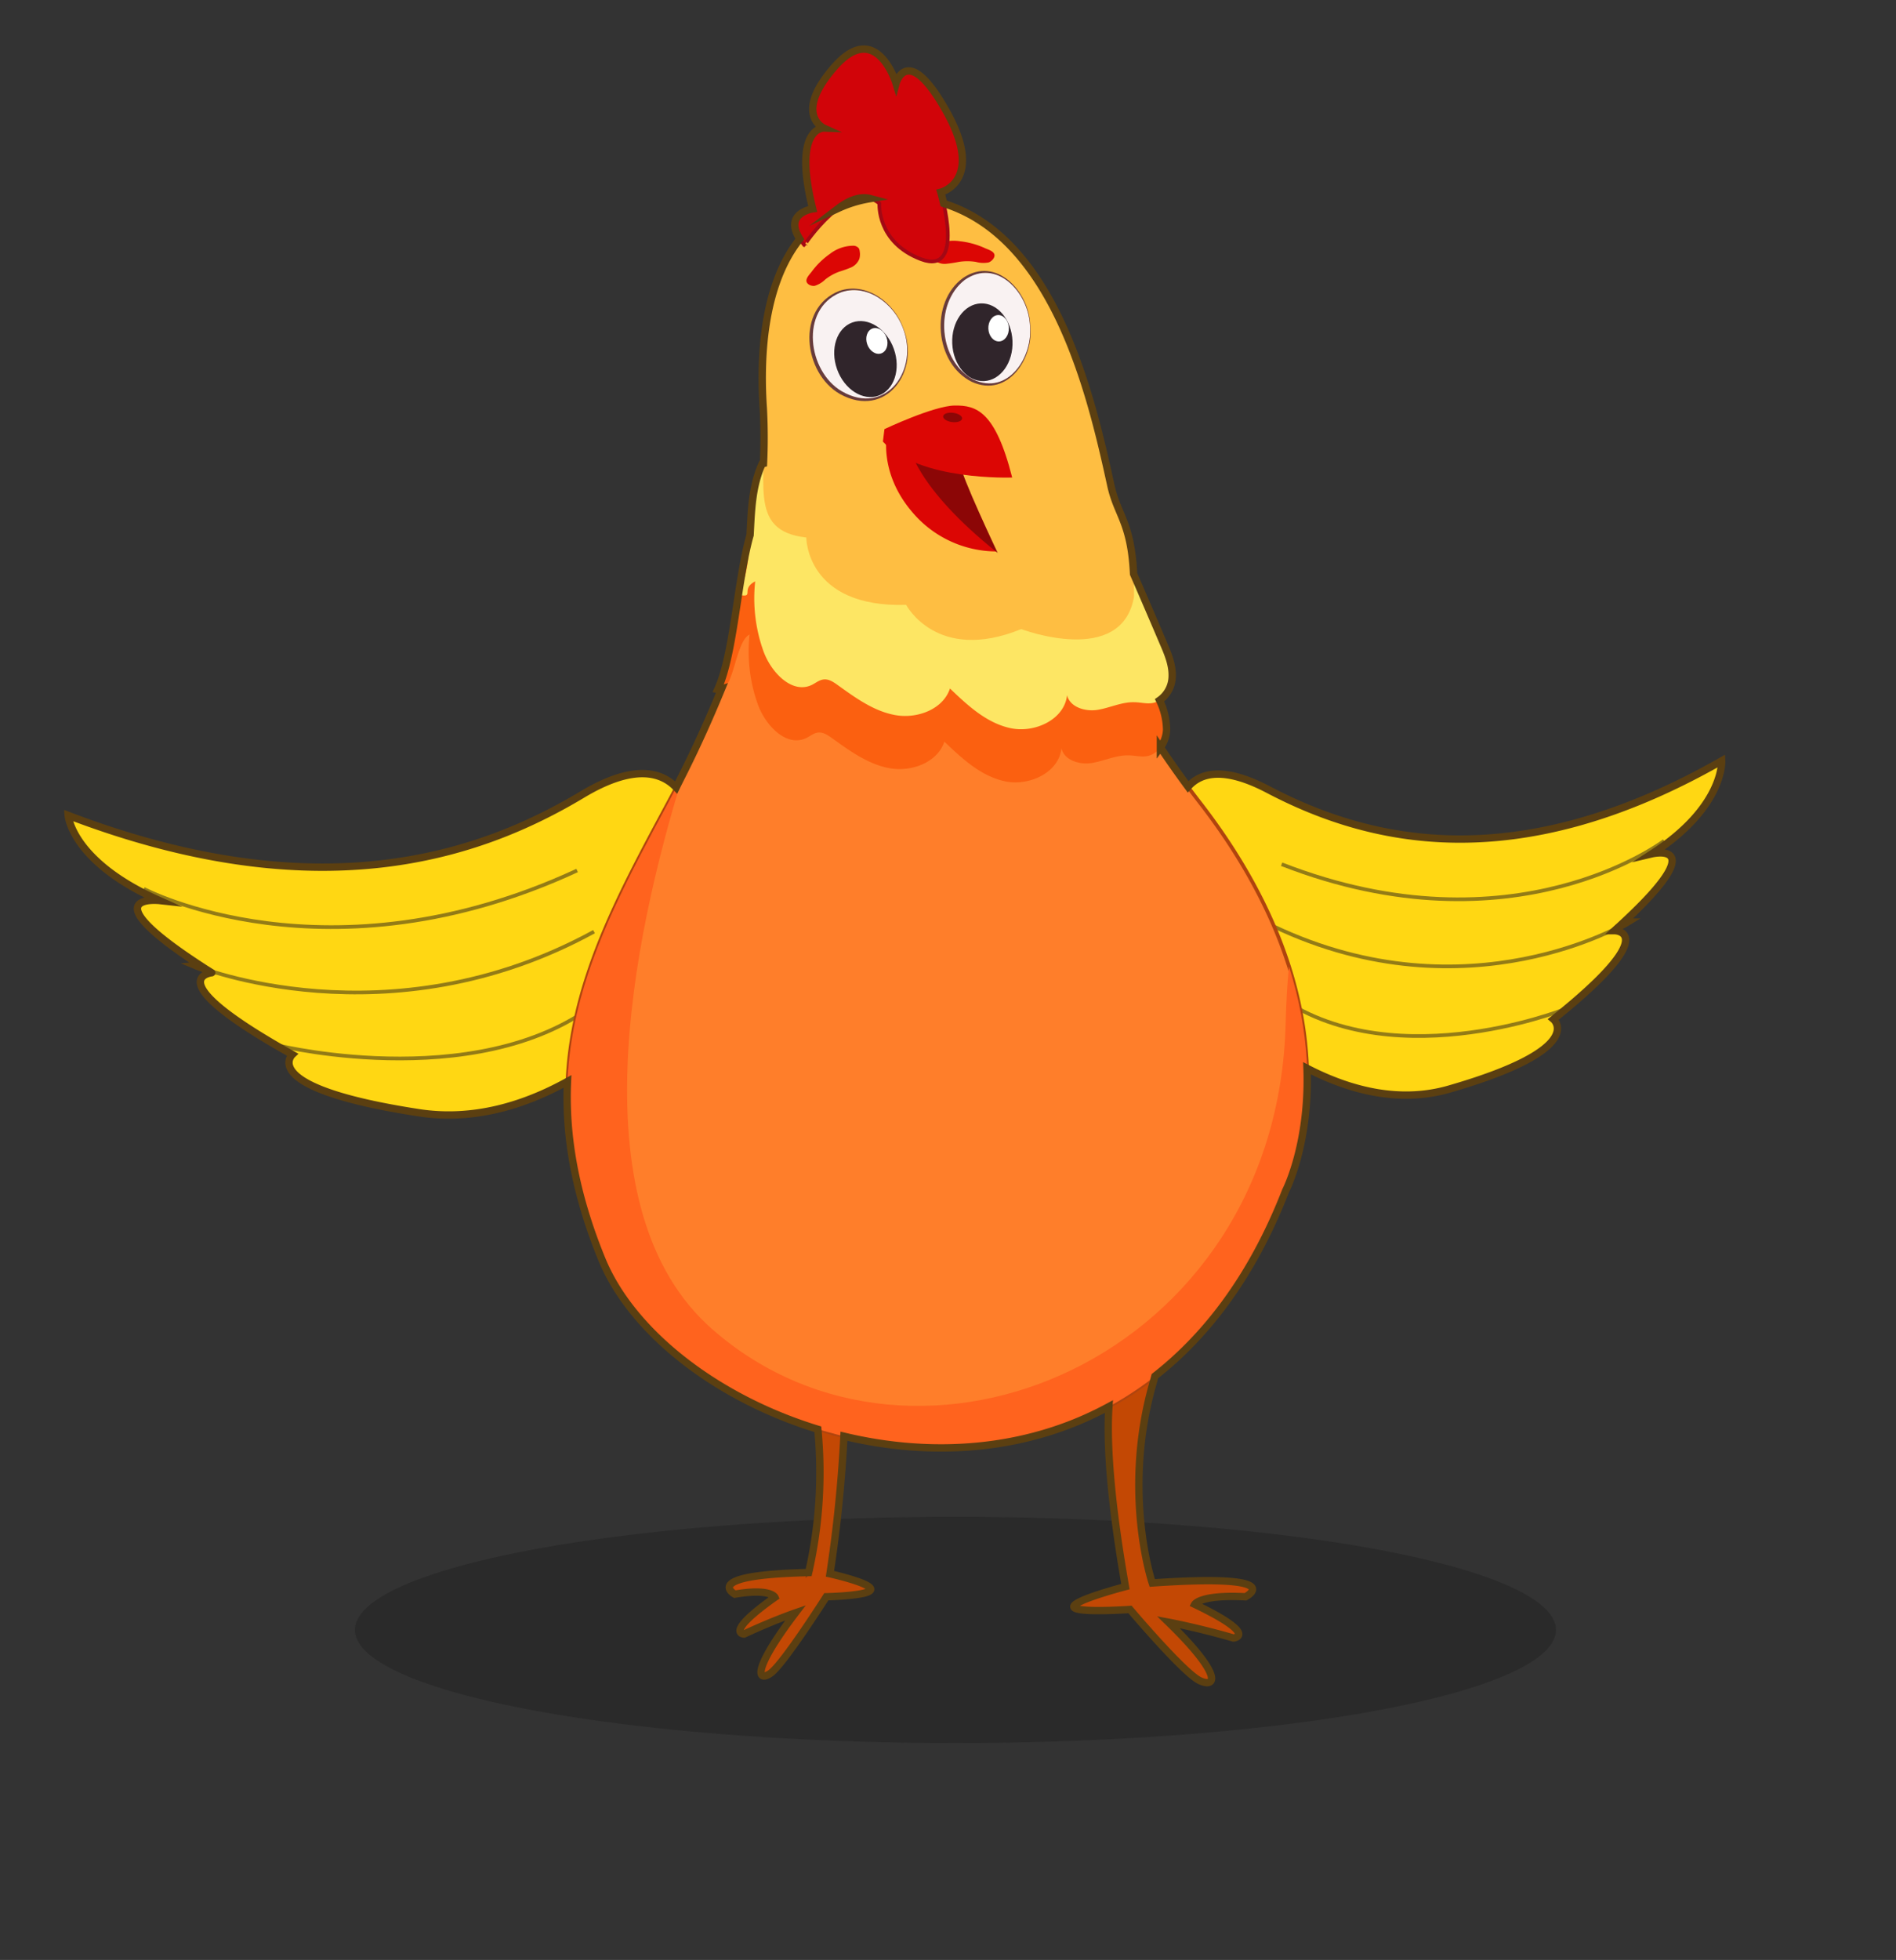 <svg xmlns="http://www.w3.org/2000/svg" xmlns:xlink="http://www.w3.org/1999/xlink" viewBox="0 0 516.29 533.42"><rect x="0" y="0" width="516.29" height="533.42" fill="#333333" stroke="none"/><defs><style>.cls-1,.cls-18{fill:none;}.cls-2{isolation:isolate;}.cls-3{fill:#050505;opacity:0.2;}.cls-4{fill:#c34804;stroke:#7c320d;}.cls-17,.cls-18,.cls-4,.cls-5,.cls-6{stroke-miterlimit:10;}.cls-5{fill:#ffd713;stroke:#937b16;}.cls-6{fill:#ff7e2a;stroke:#af440e;}.cls-7{fill:#ff631e;}.cls-8{fill:#fb6010;}.cls-9{fill:#fde664;}.cls-10{fill:#febe42;}.cls-11{fill:#dc0604;}.cls-12{fill:#8c0606;}.cls-13{fill:#f9f2f2;}.cls-14{fill:#683c3c;}.cls-15{fill:#30252b;}.cls-16{fill:#fff;}.cls-17{fill:#d10409;stroke:#a30814;}.cls-18{stroke:#5b3f11;stroke-width:2px;}.cls-19{clip-path:url(#clip-path);}.cls-20{fill:url(#linear-gradient);}.cls-21{opacity:0.32;}.cls-22{fill:#300914;}.cls-23{fill:url(#linear-gradient-2);}.cls-24{mix-blend-mode:screen;opacity:0.5;}.cls-25{opacity:0.58;fill:url(#linear-gradient-3);}.cls-26{opacity:0.14;}.cls-27{opacity:0.18;}.cls-28{clip-path:url(#clip-path-2);}</style><clipPath id="clip-path"><rect class="cls-1" x="-1620" y="-993.88" width="1600" height="900"/></clipPath><linearGradient id="linear-gradient" x1="-661.02" y1="-572.18" x2="-71.68" y2="-572.18" gradientUnits="userSpaceOnUse"><stop offset="0" stop-color="#8a5f3c"/><stop offset="0.24" stop-color="#744d29"/><stop offset="0.66" stop-color="#52300b"/><stop offset="0.89" stop-color="#452500"/></linearGradient><linearGradient id="linear-gradient-2" x1="7896.08" y1="-778.4" x2="8485.42" y2="-778.4" gradientTransform="matrix(-0.73, 0, 0, 1, 6112.62, 0)" xlink:href="#linear-gradient"/><linearGradient id="linear-gradient-3" x1="7946.03" y1="-2033.36" x2="7946.03" y2="34.72" gradientTransform="matrix(-0.73, 0, 0, 1, 6112.62, 0)" gradientUnits="userSpaceOnUse"><stop offset="0.21" stop-color="#cc925e"/><stop offset="0.48" stop-color="#a56752"/><stop offset="0.8" stop-color="#6d3134"/><stop offset="1" stop-color="#292937"/></linearGradient><clipPath id="clip-path-2"><rect class="cls-1" x="-1620" width="1600" height="900"/></clipPath></defs><g class="cls-2"><g id="Layer_1" data-name="Layer 1"><ellipse class="cls-3" cx="260.17" cy="443.6" rx="163.52" ry="30.78"/><path class="cls-4" d="M304.07,372.49s-6.52,8.61,2.38,59.36c0,0-14.22,3.71-14.05,5.49s15.29.73,15.29.73,14.62,17.31,19,19.37,6.47-1.3-8.54-15.91c0,0,7.92,1.47,17.72,4.31,0,0,7.14-.69-10.55-9.17,0,0,1.43-2.7,13.83-2.05,0,0,12.28-6.36-25.4-3.76,0,0-8.3-24.57.16-54.24S304.07,372.49,304.07,372.49Z"/><path class="cls-4" d="M228.2,369.39s5.11,8-2.21,58.93c0,0,11.22,2.44,11.08,4.22s-12.1,2-12.1,2-11.66,18.37-15.15,20.79-5.11-.74,6.84-16.48c0,0-6.27,2.14-14,5.78,0,0-5.63-.07,8.4-10,0,0-1.11-2.54-10.93-.85,0,0-9.67-5.24,20.11-5.88a123.49,123.49,0,0,0,.18-53.64C213.86,345.69,228.2,369.39,228.2,369.39Z"/><path class="cls-5" d="M319.67,226.84s-1.16-26.05,25.56-12,66.84,24.59,123.59-7.76c0,0,.73,12.56-19,25.37,0,0,17.66-4.17-10.15,20.88,0,0,13.53,0-16.62,24.11,0,0,9.6,8.06-28.35,19S319,260.17,319,260.17L318,227.54"/><path class="cls-5" d="M453.14,228.84S412.33,259.92,349,235.21"/><path class="cls-5" d="M443.19,251s-43.33,26.25-96.29,1.16"/><path class="cls-5" d="M425.66,274.82s-48.83,19.26-79.9-5.43"/><path class="cls-5" d="M188.93,225.43s-2.23-26-30.36-9.16S86.76,248,18.57,222c0,0,.89,12.56,24.83,23.16,0,0-20.42-2.23,14.25,19.66,0,0-15.21,1.47,21.95,22.17,0,0-9.7,9.06,34.45,15.84s80.21-44.28,80.21-44.28L190.86,226"/><path class="cls-5" d="M39.15,241.91s50.09,26.48,118-5"/><path class="cls-5" d="M53.34,262.86s52.28,21.4,108.41-9.3"/><path class="cls-5" d="M76.28,284.64s57.51,13.86,89.09-14.07"/><path class="cls-6" d="M350.09,324.12c-42.55,109.42-164.9,70.29-186.18,18.62s-3-85.11,18.24-124.63q2.08-3.87,4-7.7a358.41,358.41,0,0,0,26.39-71.33l7,7.21,65.95-37.6s-6.08,48.62,41,109.42C339.16,234.39,346.7,249.56,351,263,362.72,299.89,350.09,324.12,350.09,324.12Z"/><path class="cls-7" d="M350.09,324.12c-42.55,109.42-164.9,70.29-186.18,18.62s-3-85.11,18.24-124.63q2.08-3.87,4-7.7c-14.32,46-29.08,119,7.78,151.33,55.85,49,153.88,8,156.16-83.22.14-5.61.44-10.75.9-15.48C362.72,299.89,350.09,324.12,350.09,324.12Z"/><path class="cls-8" d="M206,140.74c-5.14,11.29-5.43,35.69-10.56,47,4.55.89,4.55-12.91,8.67-15.05a42.72,42.72,0,0,0,2.25,19c2.06,5.71,7.77,11.81,13.23,9.15,1.05-.51,2-1.33,3.15-1.46,1.38-.17,2.66.68,3.79,1.49,4.87,3.5,9.91,7.19,15.81,8.22s12.94-1.56,14.81-7.25c4.83,4.62,10,9.44,16.57,10.81s14.62-2.38,15.32-9c.76,3.32,5,4.55,8.32,4s6.55-2.16,9.95-2.07c1.72,0,3.45.53,5.14.19,3.12-.62,5.09-4,5.21-7.15s-1.16-6.23-2.42-9.15q-9.53-22.14-19.06-44.27c-7.82,5.16-17.34,11.66-25.34,16.54a20,20,0,0,1-6,2.77,19.31,19.31,0,0,1-5.88.11c-8.18-.71-17-2-22.82-7.8-4.11-4.07-6.7-10.24-12.24-11.93-1.44-.43-3-.51-4.39-1C216.09,142.57,209.46,139.46,206,140.74Z"/><path class="cls-9" d="M207.53,126.3c-5.14,11.29-1.25,24.29-6.38,35.58,4.55.9.37-1.51,4.49-3.65a42.72,42.72,0,0,0,2.25,19c2.06,5.71,7.77,11.81,13.23,9.15,1-.51,2-1.33,3.15-1.46,1.38-.17,2.66.68,3.79,1.49,4.87,3.5,9.91,7.19,15.81,8.22s12.94-1.56,14.81-7.25c4.83,4.62,10,9.44,16.57,10.81s14.62-2.38,15.32-9c.76,3.31,5,4.54,8.32,4s6.55-2.16,9.95-2.07c1.72,0,3.45.53,5.14.19,3.12-.62,5.09-4,5.21-7.15s-1.16-6.23-2.42-9.15q-9.52-22.14-19.06-44.27c-7.82,5.16-17.34,11.67-25.34,16.54a20.23,20.23,0,0,1-6,2.78,19.63,19.63,0,0,1-5.88.1c-8.18-.7-17-2-22.82-7.8-4.11-4.07-6.7-10.24-12.24-11.92-1.44-.44-3-.52-4.39-1C217.61,128.13,211,125,207.53,126.3Z"/><path class="cls-10" d="M308.8,162.38c-3.29,19.26-30.71,8.83-30.71,8.83-23,9.38-31.34-6.59-31.34-6.59-27.29.81-27.19-18.33-27.19-18.33-16.44-1.84-10.34-15.44-11.71-35.14s.54-59.67,39-57.56,49.83,51.77,55.68,78.54C304.51,141.35,309,142.43,308.8,162.38Z"/><path class="cls-11" d="M241.69,117.15s-2.92,11.12,6.9,22.43a30.08,30.08,0,0,0,22.82,10.5l-18.88-31.84Z"/><path class="cls-12" d="M246.92,120.22c.83,1.06,1.77,11.9,24.76,30.27,0,0-10.31-21.76-10.05-23.84S246.92,120.22,246.92,120.22Z"/><path class="cls-11" d="M240.84,116.79s13.43-6.37,19.18-6.42,11,1.4,15.6,19.59c0,0-25.44,1-35.2-9.78Z"/><ellipse class="cls-12" cx="259.42" cy="113.61" rx="1.27" ry="2.6" transform="translate(114.6 357) rotate(-82.9)"/><ellipse class="cls-13" cx="234.14" cy="93.74" rx="12.58" ry="15.13" transform="translate(-18.05 90.68) rotate(-21.12)"/><path class="cls-14" d="M245.92,89.19c4.85,11.68-4.6,25-17.17,18.06-10-5.67-12.11-23.37-.23-28.06,7.37-2.59,15,3.2,17.4,10Zm-.09,0c-2.44-6.65-10-12.28-17.11-9.52-11,4.68-8.76,21.39.49,26.81,12.09,7,21.2-6,16.62-17.29Z"/><ellipse class="cls-15" cx="235.67" cy="97.71" rx="8.21" ry="10.58" transform="translate(-19.12 84.64) rotate(-19.58)"/><ellipse class="cls-16" cx="238.78" cy="92.77" rx="2.79" ry="3.59" transform="translate(-17.28 85.4) rotate(-19.58)"/><ellipse class="cls-13" cx="268.79" cy="89.33" rx="11.74" ry="15.13" transform="translate(-6.54 22.85) rotate(-4.81)"/><path class="cls-14" d="M280.53,88.34c1.16,8.92-5.95,20.07-15.88,15.59-10.16-5-11.56-21.65-2.38-28.3,9-6.08,17.91,3.72,18.26,12.71Zm-.1,0c-.44-8.72-9.05-18.24-17.74-12.15-8.4,6.54-7.09,22,2.28,27.08,9.58,4.56,16.48-6.27,15.46-14.93Z"/><ellipse class="cls-15" cx="267.51" cy="93.13" rx="8.21" ry="10.58" transform="translate(-3.83 11.82) rotate(-2.51)"/><ellipse class="cls-16" cx="271.93" cy="89.32" rx="2.79" ry="3.59" transform="translate(-3.66 12.01) rotate(-2.51)"/><path class="cls-11" d="M226,69.09a10.48,10.48,0,0,1,6.22-2.21,1.94,1.94,0,0,1,1.65.71,2,2,0,0,1,.23.8,4.52,4.52,0,0,1-.1,2.07,4.3,4.3,0,0,1-2.29,2.34,32.1,32.1,0,0,1-3.16,1.13,13.79,13.79,0,0,0-3.84,2.14,7.09,7.09,0,0,1-2.85,1.72c-.8.15-2.13-.33-2.26-1.26s1-2,1.44-2.61A21.66,21.66,0,0,1,226,69.09Z"/><path class="cls-11" d="M261.41,65.66a11.41,11.41,0,0,0-6.88,1.06,2.17,2.17,0,0,0-1.25,1.44,2.13,2.13,0,0,0,.13.83,4.39,4.39,0,0,0,1,1.81,4.33,4.33,0,0,0,3.21,1,35.23,35.23,0,0,0,3.5-.53,15,15,0,0,1,4.59,0,7.56,7.56,0,0,0,3.47.16c.82-.26,1.87-1.33,1.58-2.23s-1.8-1.32-2.52-1.65A22,22,0,0,0,261.41,65.66Z"/><path class="cls-17" d="M239.46,55.36s-.76,10.64,11.4,15.2,5.32-18.24,5.32-18.24,12.15-3,1.52-22S244,22.69,244,22.69,238.7,5.21,227.3,18.13s-3,16.72-3,16.72-8.55-.27-3,22c0,0-9.24,1.34-2.28,9.88C218.94,66.76,231.1,48.52,239.46,55.36Z"/><path class="cls-18" d="M468.82,207.07c-56.75,32.35-96.87,21.8-123.59,7.76-12-6.27-18.32-4.54-21.71-.7q-4-5.43-7.54-10.72a8.7,8.7,0,0,0,1.69-4.82,19,19,0,0,0-1.92-8,8.08,8.08,0,0,0,3.44-6.45c.12-3.18-1.16-6.23-2.42-9.15q-4-9.39-8.09-18.79c-.7-14.12-4.4-15.92-6.19-24.08-5.3-24.24-15.18-67.28-45.53-76.74-.41-1.83-.78-3.07-.78-3.07s12.15-3,1.52-22S244,22.69,244,22.69,238.7,5.21,227.3,18.13s-3,16.72-3,16.72-8.55-.27-3,22c0,0-8,1.16-3.51,8.2C207.43,78,207,98.64,207.85,111.15a148.76,148.76,0,0,1,.05,15l-.37.1c-2.79,6.14-2.92,12.78-3.28,19.38-3.53,12.4-4.33,32.19-8.8,42a1.94,1.94,0,0,0,1-.07c-3,7.28-6.42,15-10.32,22.76-.66,1.31-1.33,2.63-2,4-4.11-4.29-11.68-6.41-25.56,1.91-28.14,16.85-71.81,31.7-140,5.69,0,0,.89,12.56,24.83,23.16,0,0-19.13-2.09,11.09,17.64l-1.15.1s1,.42,2.95,1.06l1.36.86S42.44,266.25,79.6,287c0,0-9.7,9.06,34.45,15.84,14.74,2.26,28.58-1.93,40.47-8.51-.64,14.62,2,30.43,9.39,48.46,8.15,19.79,31.14,37.74,58.79,46.2a122.61,122.61,0,0,1-2.5,39c-29.78.64-20.11,5.88-20.11,5.88,9.82-1.69,10.93.85,10.93.85-14,9.9-8.4,10-8.4,10,7.77-3.64,14-5.78,14-5.78-11.95,15.74-10.34,18.89-6.84,16.48S225,434.57,225,434.57s11.95-.25,12.09-2S226,428.32,226,428.32a376.22,376.22,0,0,0,3.81-37.44c23.36,5.61,49.3,4.35,72.15-8.07-.56,8.44,0,23.33,4.5,49,0,0-14.22,3.71-14.05,5.49s15.29.73,15.29.73,14.62,17.31,19,19.37,6.47-1.3-8.54-15.91c0,0,7.92,1.47,17.72,4.31,0,0,7.14-.69-10.55-9.17,0,0,1.43-2.7,13.83-2.05,0,0,12.28-6.36-25.4-3.76,0,0-8.3-24.57.16-54.24.21-.72.39-1.4.56-2.05,14.26-11.14,26.69-27.52,35.6-50.45,0,0,6.55-12.55,5.83-33.34,11.77,6.09,25.25,9.56,38.75,5.66,37.95-10.95,28.35-19,28.35-19,30.15-24.12,16.62-24.11,16.62-24.11l1.09-1c1.61-.82,2.46-1.34,2.46-1.34l-1,0c24.17-22.48,7.62-18.57,7.62-18.57C469.55,219.63,468.82,207.07,468.82,207.07ZM237,54.05a33.06,33.06,0,0,0-8.73,2.66C231,54.63,234.11,53.28,237,54.05Z"/><g class="cls-19"><path class="cls-20" d="M-127.54-1564.08c-89.95,25.09,234.71-70.43,221.67,1.56C79.61-1482.39,80-1005.84,78.31-826.66c-1.72,187.21-2.57,654.58-3.17,764.51s40.11,213.62,15.58,227.33C46.76,189.75-229.75,401-229.75,385.5c-12-13.13-235.68,92-206.29,50.18a475.83,475.83,0,0,0,54-101.55,140.15,140.15,0,0,0,9-47.8c0-5.37-21.59,5.38-41.38-1.78s-37.77-50.19-80.05,1.78-55.77,53.77-84.55,52-40.48-64.52-10.8-71.69,52.17-46.6,58.47-60.93c-8.09-17.92-59.37-23.3-90-5.38s-63,23.31-63,23.31c18-32.27,36.88-73.49,68.36-80.66s42.28-21.51,84.56-17.92,68,274.34,94.95,199.08S-369,143.7-364.18-90.47s-4.42-575.18-6-669.09c-1.3-78.09-37.47-187.87-80.85-272.32-32.56-63.4-68.55-111.7-100.44-126-38.83-17.48-95.83-73.4-156.21-98.57-55.25-23-113.34-15.89-162.62-21.59-33.58-52.57,7.2-64.52,7.2-64.52s60-14.33,119.93,2.39,56.37,31.06,110.34,28.68,115.54,84.31,147.93,124.93,138.52,127.84,154.3,185.71c0-234.18,12-501.81,4.8-535.27s28.64,41.7-3.74-13.25"/><g class="cls-21"><path class="cls-22" d="M-161.41-1214.49c12.53,13,21.45,29.5,30,45.26,2.35,4.64,5,9.93,7.29,14.62,2,4.36,5.77,12.9,7.81,17.38,1.74,4.2,5.42,13.24,7.23,17.62,5.14,13.26,10.22,27.39,14.7,40.95,2,5.62,4.82,14.91,6.58,20.74,8.44,27.12,16,56.4,22.48,84,16.17,69.23,27.35,143.49,35.87,214.16,6.91,56.06,13.28,116.36,18.55,172.65C12.54-342.36,15.36-95.29,6.49,150.26l-.7,0C5.53-80.85,4-312.87-10.81-543.57c-4.2-67.5-10.93-138-19.9-205.07-9.47-66.65-21.67-137.06-36-202.72-6.15-29.21-13.94-60.61-21.73-89.42-2.46-8.65-5.81-19.93-8.31-28.58-2.9-8.85-6.06-19.52-9.11-28.32-5.78-16.8-12.11-34.23-19.14-50.57s-14.9-33-24.25-48.26c-3.87-6.06-7.8-12.18-12.63-17.47l.48-.51Z"/></g><g class="cls-21"><path class="cls-22" d="M-141.07-1446.78c14.86,40.41,26.05,82.23,36.73,123.92,9.09,36.48,17.74,75.17,25.18,112.13,15.06,74.45,27.77,151.34,37.81,226.65C-27.23-876.41-16.37-764-6.7-655.7,8.89-484.76,18.89-311.41,23-139.76c4.48,172,3.21,344.85-2.45,516.79l-.7,0c1-191.39-.33-382.69-5.72-574C7.82-397.21-.64-599.2-22.73-798.35c-3-26.42-6.86-59.13-10.41-85.47-20.24-151.52-43.47-303.18-78.39-452.06-5.36-22.74-11.47-47-17.74-69.48-2.56-9.21-5.3-18.37-8-27.53-1.43-4.56-2.85-9.13-4.41-13.65l.66-.24Z"/></g><path class="cls-23" d="M-73-1770.31c66,25.09-172.23-70.42-162.66,1.56,10.65,80.14,10.4,556.68,11.61,735.87,1.27,187.2,1.89,654.57,2.33,764.5S-251.13-54.76-233.13-41C-200.87-16.48,2,194.81,2,179.27c8.8-13.13,172.93,92,151.37,50.19S120,149.41,113.81,127.9a186.33,186.33,0,0,1-6.6-47.79c0-5.37,15.84,5.38,30.36-1.79s27.72-50.18,58.74,1.79,40.93,53.76,62.05,52,29.7-64.53,7.92-71.69S228,13.8,223.38-.54c5.94-17.92,43.56-23.3,66-5.38a127.73,127.73,0,0,0,46.21,23.31c-13.21-32.27-27.06-73.49-50.17-80.65s-31-21.51-62-17.93S173.5,193.15,153.7,117.89s-49.5-180.42-53-414.59,3.24-575.18,4.4-669.09c1-78.09,27.5-187.87,59.33-272.32,23.89-63.4,50.3-111.7,73.7-126.05,28.49-17.47,70.32-73.4,114.63-98.57,40.54-23,83.17-15.88,119.33-21.58,24.64-52.57-5.29-64.53-5.29-64.53s-44-14.33-88,2.4-41.36,31.06-81,28.67S213-1433.46,189.26-1392.84,87.62-1265,76-1207.13c0-234.18-8.8-501.81-3.53-535.26s-21,41.7,2.75-13.25"/><g class="cls-24"><path class="cls-25" d="M136,118c-19.8-75.27-49.5-180.41-53-414.59s3.24-575.18,4.4-669.08c1-78.1,27.5-187.88,59.33-272.32,23.89-63.41,50.3-111.71,73.7-126.06,28.5-17.47,70.32-73.4,114.63-98.57,40.54-23,83.17-15.88,119.33-21.58,24.64-52.57-5.28-64.53-5.28-64.53a143,143,0,0,0-32.64-5.45,150.73,150.73,0,0,1,50.27,5.45s29.93,12,5.29,64.53c-36.16,5.7-78.79-1.44-119.33,21.58-44.31,25.17-86.14,81.1-114.63,98.57-23.4,14.35-49.81,62.65-73.71,126.06C132.51-1153.59,106-1043.81,105-965.71c-1.16,93.9-7.92,434.9-4.4,669.08s33.22,339.32,53,414.59c14.57,55.37,20.92-200.77,44.49-198.33C169-78,154.21,187.18,136,118Z"/></g><g class="cls-26"><path class="cls-22" d="M96.7,153.29c-10.27-1.94-19-8.24-26.87-14.78l-1.19-1.12-4.75-4.47c-1.5-1.56-3-3.18-4.42-4.78-3-3.12-6.56-7.94-9.27-11.34-1.56-2.27-4.87-7-6.47-9.37-2.31-3.67-5.3-8.76-7.57-12.52-1.29-2.43-4-7.52-5.29-10-2-3.44-6.47-13.8-8.27-17.62A435.33,435.33,0,0,1,5.17,18.47c-3.54-11.54-7-25.8-9.7-37.55-14-67.43-20.14-136-26.22-204.44-10.82-136.61-6.37-275.42,6.59-411.7l.69.05c-.19,8.58-.46,17.16-.74,25.74-.79,24-1.91,53.24-2.45,77.16-3.2,114.33-5.25,232.8,1.88,347,.8,9.31,1.91,22.78,2.77,32,1.57,14.92,3.35,29.83,5.56,44.66,1.26,7.86,3.37,20.72,4.71,28.54,2.25,10.89,4.56,23.8,7.06,34.61C5.72-.09,17.58,46.5,38.42,88.25l1.39,2.87.71,1.43.77,1.39c2.85,5.14,6.37,11.58,9.68,16.47l1.7,2.69.85,1.35c.29.44.61.86.92,1.29l3.74,5.15c2.39,3.4,5.35,6.67,8,9.88l4.39,4.59,1.1,1.15c2.61,2.36,5.59,5.15,8.44,7.23,5,3.79,10.6,7.25,16.69,8.85l-.09.7Z"/></g><g class="cls-27"><path class="cls-22" d="M30.53-622.74l0-.37a2,2,0,0,1,0-.25c1.42-.26.46.14.77.1.06.25.1.49.14.73l.23,1.43c.27,1.62,1,6.84,1.18,8.58,8.24,72.65,8,146.2,1.68,219A1071.92,1071.92,0,0,1,17.34-279.39c-2.91,14.84-6.55,30.27-9.75,45.06a385.61,385.61,0,0,0-6.52,45.49C-5.33-111.65,5.84-12.21,47.51,54.27,54,64,69.35,84.6,81.75,75.71l.45.53c-9.91,8.89-23.66-3.16-30.63-10.53C24.27,35.16,9-11,1.09-50.65A420.37,420.37,0,0,1-4.68-166.19c2.94-38.56,12.23-75.93,19.2-113.74,11.44-68,16.77-137,18.85-205.95,1-45,.72-90.17-2.6-135.12l-.14-1.42-.09-.7c.29-.11-.69,0,.68-.14v.47l-.7,0Z"/></g></g></g></g></svg>